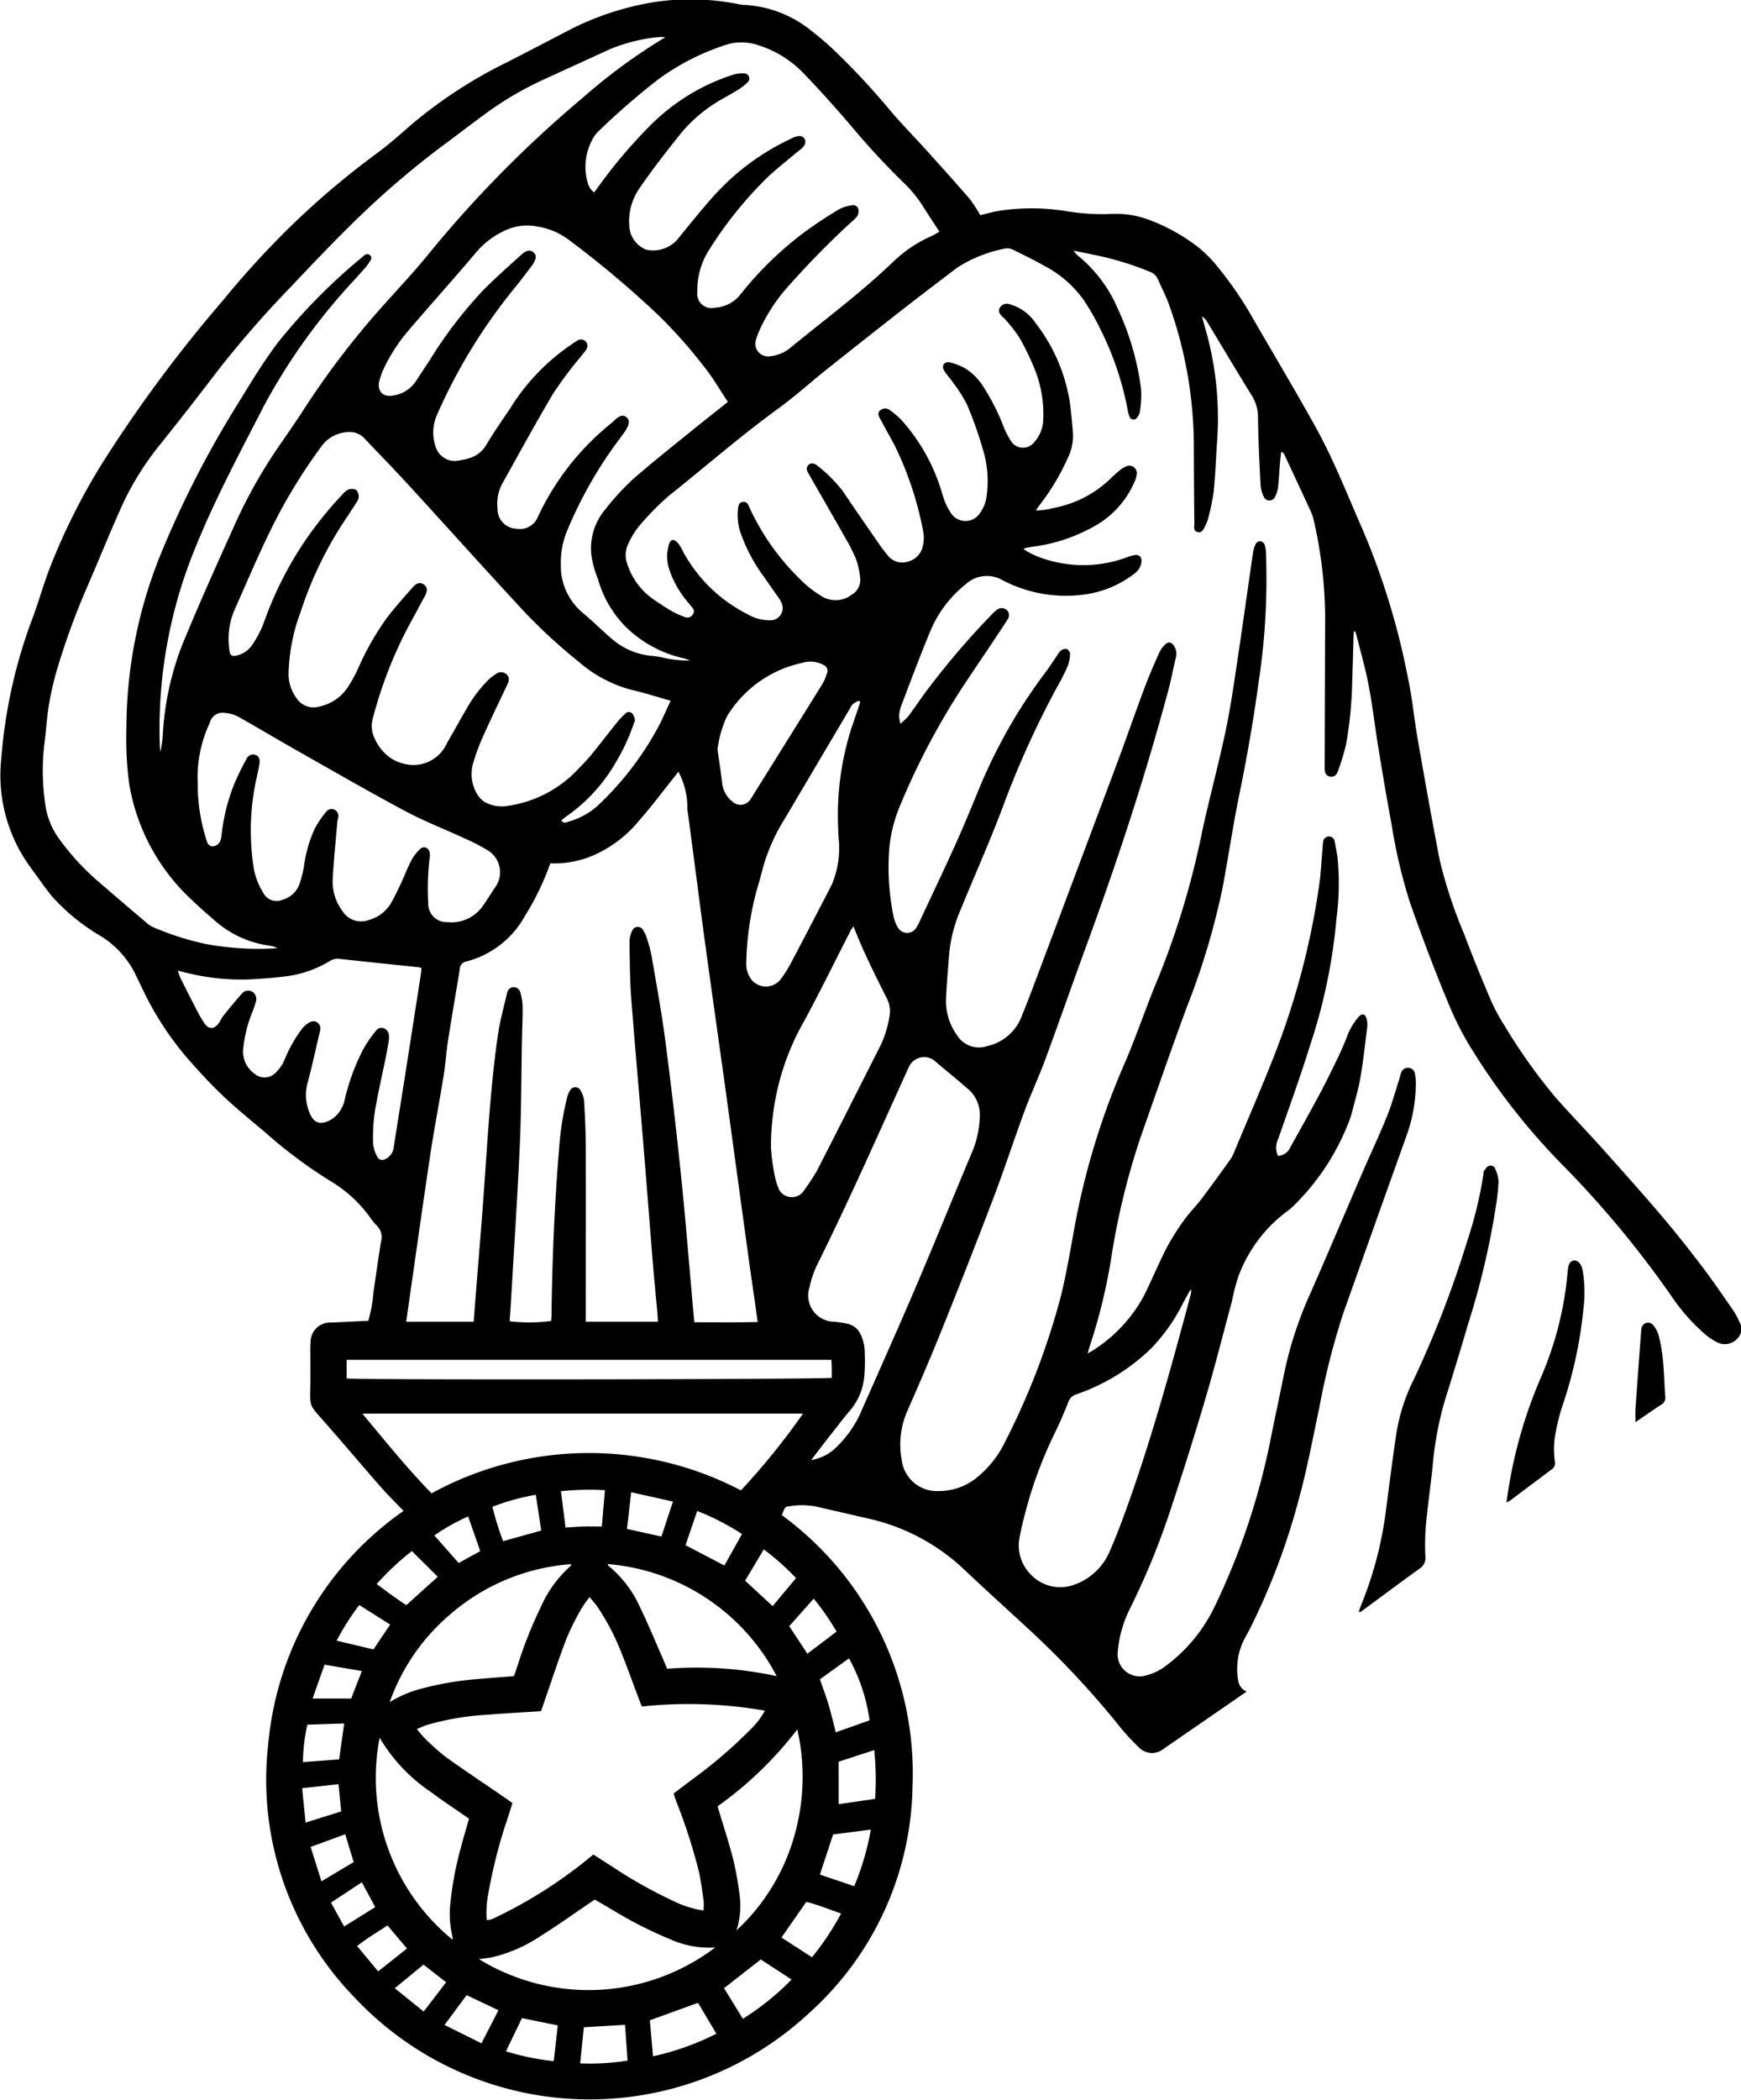 <svg xmlns="http://www.w3.org/2000/svg" width="68.481" height="82.564" viewBox="0 0 68.481 82.564">
  <g id="Group_272" data-name="Group 272" transform="translate(98.819 -15867.188)">
    <path id="Path_283" data-name="Path 283" d="M-45.573,15892.028c-.019.638-.032,1.275-.058,1.913a15.5,15.5,0,0,1-.243,2.518,9.059,9.059,0,0,1-.316,1.041c-.062.187-.185.252-.334.214-.132-.034-.191-.134-.19-.324q.009-3.019.02-6.04a17.649,17.649,0,0,0-.443-3.678,1.723,1.723,0,0,0-.117-.364c-.344-.749-.694-1.5-1.043-2.242a.249.249,0,0,0-.126-.12c-.018.155-.038.312-.051.468-.025.3-.037.608-.072.91a1.053,1.053,0,0,1-.118.39.24.24,0,0,1-.445,0,1.223,1.223,0,0,1-.128-.477c-.045-.873-.087-1.746-.1-2.619a1.6,1.6,0,0,0-.232-.859c-.6-.968-1.181-1.948-1.771-2.923a.555.555,0,0,0-.2-.205c.046.168.091.337.139.5a12.706,12.706,0,0,1,.458,4.372c-.047.665-.067,1.333-.135,2a8.971,8.971,0,0,1-.226,1.092,1.421,1.421,0,0,1-.111.272c-.059.124-.116.276-.289.241-.19-.039-.135-.216-.136-.344q-.015-1.487-.02-2.976a16.536,16.536,0,0,0-.988-5.658c-.121-.33-.29-.643-.427-.968a.538.538,0,0,0-.311-.288,11.885,11.885,0,0,0-2.252-.677c-.228-.052-.458-.095-.754-.154a1.4,1.4,0,0,0,.145.174,5.417,5.417,0,0,1,1.6,2.119,10.643,10.643,0,0,1,.912,3.155,4.176,4.176,0,0,1-.047.876.5.5,0,0,1-.108.236.166.166,0,0,1-.3-.036,1.426,1.426,0,0,1-.082-.312,12.03,12.03,0,0,0-1.044-3.085,9.927,9.927,0,0,0-.669-1.176,4.375,4.375,0,0,0-1.54-1.346c-.4-.228-.817-.43-1.231-.633a.49.49,0,0,0-.306-.06,5.372,5.372,0,0,0-1.9.751c-.663.506-1.33,1.008-1.988,1.521q-1.579,1.233-3.148,2.481c-.645.513-1.258,1.071-1.925,1.555-1.471,1.068-2.839,2.265-4.26,3.395a10.21,10.21,0,0,0-1.235,1.261,2.983,2.983,0,0,0-.4.68.976.976,0,0,0-.032.748,2.7,2.7,0,0,0,1.075,1.433c.229.151.456.308.694.443a3.491,3.491,0,0,0,.51.227.245.245,0,0,0,.306-.11c.075-.111.035-.2-.043-.291-.127-.148-.251-.3-.368-.459a3.833,3.833,0,0,1-.52-1.019,1.612,1.612,0,0,1-.023-.928c.024-.107.065-.234.189-.225.077.006.161.1.216.169a2.32,2.32,0,0,1,.188.333,5.91,5.91,0,0,0,2.507,2.414,1.726,1.726,0,0,0,.871.241.482.482,0,0,0,.453-.718,1.143,1.143,0,0,0-.105-.178c-.185-.266-.374-.528-.559-.8a6.487,6.487,0,0,1-.964-1.844,2.3,2.3,0,0,1-.066-.846c.01-.12.036-.245.183-.268s.211.085.257.2a9.41,9.41,0,0,0,1.969,2.807,4.225,4.225,0,0,0,.821.662,1.045,1.045,0,0,0,1.243-.021.674.674,0,0,0,.332-.648,3.183,3.183,0,0,0-.159-.741,6.846,6.846,0,0,0-.438-.865c-.469-.829-.945-1.654-1.418-2.48a.661.661,0,0,1-.078-.157.214.214,0,0,1,.282-.256.379.379,0,0,1,.126.073,5.565,5.565,0,0,1,1,1c.5.742,1.009,1.474,1.517,2.209.072.1.158.2.236.3a.725.725,0,0,0,.818.261.793.793,0,0,0,.584-.644,1.312,1.312,0,0,0,.011-.525,13.233,13.233,0,0,0-1.139-3.425q-.276-.5-.551-1.007c-.063-.115-.129-.238,0-.347a.3.3,0,0,1,.383,0,3.057,3.057,0,0,1,.463.4,7.4,7.4,0,0,1,1.559,2.777c.042.131.074.266.127.393a2.112,2.112,0,0,0,.213.417.681.681,0,0,0,1.2.015,1.376,1.376,0,0,0,.24-.656,4.229,4.229,0,0,0-.167-1.864,14.83,14.83,0,0,0-.6-1.687,5.448,5.448,0,0,0-.546-.868c-.115-.17-.26-.321-.37-.5a.263.263,0,0,1-.01-.239.257.257,0,0,1,.226-.074,2.542,2.542,0,0,1,.576.213,2.223,2.223,0,0,1,.767.76,8.447,8.447,0,0,1,.815,1.629,3.809,3.809,0,0,0,.261.491.558.558,0,0,0,.924.039,1.377,1.377,0,0,0,.348-.884,4.772,4.772,0,0,0-.373-2.069,10.738,10.738,0,0,0-.572-1.161,6.086,6.086,0,0,0-.56-.714c-.025-.03-.059-.054-.086-.081-.1-.1-.2-.2-.123-.361a.329.329,0,0,1,.411-.138,1.8,1.8,0,0,1,1,.731,6.786,6.786,0,0,1,1.363,3.219c.045.359.079.722.105,1.084a1.927,1.927,0,0,1-.185.974,9.067,9.067,0,0,1-1.023,1.75c-.078.1-.149.2-.25.343a2.743,2.743,0,0,0,.711-.1,4.36,4.36,0,0,0,2.241-1.163,4.285,4.285,0,0,1,.374-.333.8.8,0,0,1,.2-.124.3.3,0,0,1,.438.346,1.024,1.024,0,0,1-.081.251,3.652,3.652,0,0,1-1.546,1.726,6.679,6.679,0,0,1-2.47.825c-.1.013-.194.032-.29.053-.015,0-.027.021-.056.045a3.545,3.545,0,0,0,.993.433,4.923,4.923,0,0,0,3.1-.127,1.377,1.377,0,0,1,.282-.079c.179-.021.279.084.26.266a.655.655,0,0,1-.278.466,4.114,4.114,0,0,1-2.048.831,5.378,5.378,0,0,1-3.139-.574,1.221,1.221,0,0,0-1.444.157,4.635,4.635,0,0,0-1.414,1.89c-.4.961-.761,1.937-1.133,2.908a1.384,1.384,0,0,0-.076.373,1.544,1.544,0,0,0,.051.316,2.857,2.857,0,0,0,.313-.3c.207-.274.4-.558.6-.839a31.529,31.529,0,0,1,2.687-3.165,1.319,1.319,0,0,1,.173-.159.31.31,0,0,1,.405-.015.292.292,0,0,1,.023.4c-.194.307-.4.608-.6.911-.387.58-.78,1.155-1.164,1.737a28.451,28.451,0,0,0-2.43,4.6,5.822,5.822,0,0,0-.431,1.58,9.487,9.487,0,0,0,.152,2.81,1.324,1.324,0,0,0,.152.412.422.422,0,0,0,.76.022,2.691,2.691,0,0,0,.172-.343c.441-.941.89-1.881,1.318-2.829.312-.687.6-1.386.89-2.085a20.745,20.745,0,0,1,2.649-4.71c.173-.226.326-.467.488-.7a.764.764,0,0,1,.139-.189.328.328,0,0,1,.227-.084.249.249,0,0,1,.151.187,1.528,1.528,0,0,1-.1.508,8.61,8.61,0,0,1-.4.787,36.643,36.643,0,0,0-2.171,4.8c-.51,1.349-1.1,2.665-1.646,4a5.723,5.723,0,0,0-.438,1.7c-.046.6-.1,1.193-.125,1.792a2.275,2.275,0,0,0,.43,1.412,1.015,1.015,0,0,0,1.183.435,1.889,1.889,0,0,0,1.387-1.238c.188-.454.361-.913.534-1.373q1.59-4.23,3.176-8.464c.375-1,.722-2.014,1.1-3.016.175-.469.377-.928.58-1.385a1.04,1.04,0,0,1,.242-.326c.116-.108.231-.082.324.049a.575.575,0,0,1,.083.479c-.1.421-.178.846-.29,1.263-.909,3.4-2.009,6.732-3.218,10.034-.551,1.5-1.077,3.013-1.631,4.514-.252.681-.562,1.34-.814,2.021-.419,1.133-.791,2.282-1.22,3.409q-1.007,2.641-2.065,5.264c-.428,1.064-.886,2.118-1.348,3.17a3.3,3.3,0,0,0-.194,1.878,1.389,1.389,0,0,0,1.437,1.212,2.367,2.367,0,0,0,1.613-.612,4.1,4.1,0,0,0,1.029-1.352,28.494,28.494,0,0,0,2.183-5.71c.22-.9.371-1.808.537-2.715a29.15,29.15,0,0,1,1.947-6.378c.495-1.143.887-2.331,1.373-3.478a32.619,32.619,0,0,0,1.716-5.777c.281-1.274.622-2.536.894-3.812.191-.9.323-1.816.46-2.729.217-1.437.415-2.876.625-4.312a1.185,1.185,0,0,1,.11-.364.233.233,0,0,1,.186-.107.247.247,0,0,1,.164.141,1.214,1.214,0,0,1,.053.347,27.016,27.016,0,0,1-.289,5.051c-.2,1.471-.453,2.929-.752,4.382-.251,1.221-.432,2.454-.661,3.681a28.753,28.753,0,0,1-1.407,4.705c-.625,1.684-1.207,3.383-1.806,5.076a28.7,28.7,0,0,0-1.177,4.829,22.064,22.064,0,0,1-.846,3.456c-.025.071-.042.146-.076.269.107-.063.173-.095.233-.137a5.829,5.829,0,0,0,1.955-2.085c.324-.639.594-1.3.922-1.94a9.421,9.421,0,0,1,.708-1.115c.192-.271.436-.506.637-.771.4-.525.782-1.058,1.166-1.592a1.74,1.74,0,0,0,.168-.343c.533-1.276,1.089-2.545,1.59-3.835a30.027,30.027,0,0,0,1.723-6.564c.072-.5.094-1,.139-1.5a2.267,2.267,0,0,1,.021-.234.228.228,0,0,1,.216-.208.219.219,0,0,1,.234.185c.043.2.077.4.112.606a10.39,10.39,0,0,1-.036,2.41,21.849,21.849,0,0,1-1.048,5.034c-.38,1.227-.823,2.435-1.243,3.649a.765.765,0,0,0-.011.671.547.547,0,0,0,.475-.32c.391-.7.786-1.405,1.166-2.114.241-.45.464-.91.686-1.369.133-.272.258-.551.368-.834a2.515,2.515,0,0,1,.484-.834c.127-.136.245-.118.3.063a.843.843,0,0,1,.03.347c-.081.662-.154,1.326-.267,1.982-.078.454-.212.9-.327,1.344a3.274,3.274,0,0,1-.159.475,9.309,9.309,0,0,1-2.176,3.257,1.54,1.54,0,0,1-.179.152,5.59,5.59,0,0,0-1.949,2.566,7.562,7.562,0,0,0-.262.993c-.345,1.279-.668,2.564-1.044,3.835q-.672,2.272-1.424,4.521a28.979,28.979,0,0,1-1.566,3.778,4.663,4.663,0,0,0-.46,1.664.866.866,0,0,0,1.051.937,2.193,2.193,0,0,0,.893-.431,6.273,6.273,0,0,0,1.865-2.286,27.43,27.43,0,0,0,2.184-6.485c.188-.933.386-1.863.577-2.8a14.985,14.985,0,0,1,1.009-3.039c.7-1.59,1.375-3.19,2.064-4.786.316-.729.656-1.448.954-2.186.187-.462.317-.947.471-1.423.03-.093.046-.191.083-.281a.274.274,0,0,1,.3-.186.266.266,0,0,1,.239.228,1.859,1.859,0,0,1,.034.38,6.058,6.058,0,0,1-.35,2.021q-1.261,3.52-2.511,7.045a29.014,29.014,0,0,0-.933,3.679c-.263,1.238-.494,2.486-.832,3.7a26.4,26.4,0,0,1-1.874,4.95c-.076.147-.155.295-.235.441a2.555,2.555,0,0,0-.252,1.629.551.551,0,0,0,.332.449l-.468.324-2.79,1.922a.722.722,0,0,1-1-.073,8.75,8.75,0,0,1-.7-.756,35.351,35.351,0,0,0-3.421-3.692c-.891-.83-1.8-1.644-2.684-2.479a8.007,8.007,0,0,0-3.762-2.036q-1.076-.248-2.151-.494a3.092,3.092,0,0,0-1.026,0c-.154.018-.153.029-.281.345a12.584,12.584,0,0,1,5.143,10.653,12.227,12.227,0,0,1-4.087,8.942,12.671,12.671,0,0,1-17.853-.623,12.274,12.274,0,0,1-3.4-10,12.545,12.545,0,0,1,5.319-9.136c-.315-.33-.632-.639-.923-.971-.738-.843-1.459-1.7-2.2-2.541-.6-.683-.558-.563-.544-1.468.007-.441,0-.884,0-1.325,0-.118,0-.236.012-.354a.761.761,0,0,1,.79-.746c.488-.021.976-.046,1.477-.069a5.032,5.032,0,0,0,.2-1.09c.1-.669.19-1.341.3-2.009a.638.638,0,0,0-.183-.662,2.092,2.092,0,0,1-.257-.321,5.177,5.177,0,0,0-1.509-1.388,18.446,18.446,0,0,1-2.6-1.935c-.571-.48-1.153-.95-1.692-1.465-.518-.494-1-1.024-1.471-1.567a12.2,12.2,0,0,1-1.676-2.626q-.129-.264-.256-.53a3.624,3.624,0,0,0-1.432-1.563,8.012,8.012,0,0,1-1.821-1.483,8.127,8.127,0,0,1-.5-.654c-.117-.157-.229-.317-.346-.476a6.128,6.128,0,0,1-1.192-4.33,20,20,0,0,1,1.189-5.417c.246-.641.43-1.3.669-1.948a24.935,24.935,0,0,1,2.122-4.265,54.181,54.181,0,0,1,4.717-6.36,35.909,35.909,0,0,1,2.7-2.955,32.645,32.645,0,0,1,3.348-2.835c.475-.347.918-.738,1.361-1.128a18.312,18.312,0,0,1,3.815-2.486c.865-.442,1.726-.893,2.589-1.341a11.348,11.348,0,0,1,3.187-1.013,9.592,9.592,0,0,1,3.281.08,1.469,1.469,0,0,0,.2.03,4.566,4.566,0,0,1,2.682,1.016,12.1,12.1,0,0,1,1.148,1.012,28.163,28.163,0,0,1,1.935,2.1c.456.54.954,1.044,1.428,1.568.579.642,1.158,1.283,1.723,1.937a5.464,5.464,0,0,1,.413.636c.251-.057.523-.139.8-.179a8.478,8.478,0,0,1,2.582.021,8.729,8.729,0,0,0,1.727.113,3.716,3.716,0,0,1,1.558.239,7.41,7.41,0,0,1,1.872,1.038,5,5,0,0,1,.657.628,14.492,14.492,0,0,1,1.559,2.249c.8,1.383,1.622,2.759,2.4,4.155.749,1.339,1.3,2.773,1.919,4.172a28.965,28.965,0,0,1,1.746,5.736c.177.824.25,1.669.4,2.5.272,1.558.549,3.113.849,4.664a18.281,18.281,0,0,0,.957,2.906c.328.873.681,1.737,1.046,2.595a7.031,7.031,0,0,0,.541,1.01,22.039,22.039,0,0,0,2.029,2.855c.6.675,1.23,1.324,1.834,2,.78.87,1.559,1.742,2.316,2.631.548.644,1.072,1.306,1.583,1.978.428.562.826,1.146,1.229,1.727a2.776,2.776,0,0,1,.265.49.525.525,0,0,1-.079.63.666.666,0,0,1-.756.178,2.226,2.226,0,0,1-.516-.333,7.716,7.716,0,0,1-1.358-1.545,39.623,39.623,0,0,0-4.315-5.177,25.857,25.857,0,0,1-3.467-4.419,11.672,11.672,0,0,1-.829-1.558c-.6-1.407-1.141-2.841-1.648-4.286a20.67,20.67,0,0,1-.72-3.065c-.187-.993-.354-1.991-.517-2.989-.135-.822-.229-1.653-.385-2.473-.128-.674-.321-1.335-.486-2a1.09,1.09,0,0,0-.054-.133Zm-31.6,9.1a10.376,10.376,0,0,1-.995,2.065,3.681,3.681,0,0,1-2.306,1.795.308.308,0,0,0-.26.3c-.15.931-.314,1.858-.459,2.789-.071.455-.1.917-.171,1.372-.17,1.056-.376,2.105-.534,3.163-.325,2.173-.629,4.349-.944,6.539h2.656c.027-.355.052-.7.079-1.037.108-1.361.224-2.722.321-4.082.147-2.047.257-4.1.548-6.13.079-.553.23-1.094.355-1.639.031-.139.1-.262.274-.262s.244.13.276.264a2.524,2.524,0,0,1,.072.553c0,.422-.02.844-.028,1.266-.026,1.355-.022,2.711-.081,4.065-.087,1.971-.219,3.94-.333,5.91-.02.359-.046.719-.069,1.073a6.413,6.413,0,0,0,1.635-.012c0-.073.01-.151.011-.229.028-2.19.118-4.378.3-6.561a11.7,11.7,0,0,1,.315-2,.845.845,0,0,1,.115-.268.228.228,0,0,1,.41-.006.947.947,0,0,1,.143.438c.035.588.062,1.177.065,1.765.007,2.161,0,4.322,0,6.482v.411h2.84c-.012-.169-.02-.315-.033-.46-.049-.528-.1-1.056-.148-1.584-.126-1.547-.243-3.094-.37-4.64-.164-2.006-.344-4.011-.5-6.018-.056-.733-.057-1.472-.069-2.207a1.092,1.092,0,0,1,.1-.453.239.239,0,0,1,.443-.022,1.134,1.134,0,0,1,.135.293,5.881,5.881,0,0,1,.191.711c.19,1.121.4,2.241.545,3.37q.35,2.687.624,5.383c.167,1.6.293,3.207.436,4.811l.074.836c.842,0,1.67.011,2.494-.01-.1-.726-.2-1.414-.3-2.1q-.473-3.442-.944-6.885c-.271-1.964-.554-3.926-.822-5.891-.24-1.76-.46-3.524-.7-5.284a3,3,0,0,0-.353-1.475c-.061.078-.117.155-.177.229-.46.574-.9,1.164-1.388,1.717a4.792,4.792,0,0,1-1.663,1.29A3.865,3.865,0,0,1-77.176,15901.13Zm4.526-32.478a1.98,1.98,0,0,0-.314,0,6.832,6.832,0,0,0-1.85.464c-.866.4-1.733.79-2.6,1.191a12.978,12.978,0,0,0-2.119,1.214c-.613.441-1.211.905-1.819,1.354a34.632,34.632,0,0,0-3.786,3.274c-.761.753-1.5,1.531-2.234,2.308a40.967,40.967,0,0,0-2.958,3.4q-1.062,1.395-2.157,2.763a11.4,11.4,0,0,0-1.531,2.438c-.473,1.047-.9,2.114-1.357,3.166a28.574,28.574,0,0,0-1.187,3.232,11.777,11.777,0,0,0-.328,1.4c-.084.493-.113.994-.175,1.489a8.844,8.844,0,0,0,.009,2.35,3.026,3.026,0,0,0,.49,1.375,9.818,9.818,0,0,0,1.508,1.688q1.026.886,2.06,1.762a1.009,1.009,0,0,0,.254.144,11.038,11.038,0,0,0,2.046.645,11.532,11.532,0,0,0,2.553.172c.079,0,.157-.011.236-.017a1.122,1.122,0,0,0-.343-.1,4.063,4.063,0,0,1-2.089-.953c-.312-.269-.624-.54-.921-.826a8.008,8.008,0,0,1-2.469-4.521,12.888,12.888,0,0,1-.119-2.2,18.246,18.246,0,0,1,1.33-6.838,39.425,39.425,0,0,1,3.026-5.919c.516-.836,1.019-1.679,1.614-2.463a23.005,23.005,0,0,1,3.353-3.385c.081-.07.165-.119.259-.033s.042.164-.006.24a1.855,1.855,0,0,1-.153.217c-.148.171-.3.338-.451.506a23.743,23.743,0,0,0-3.551,4.936c-.959,1.869-1.954,3.717-2.739,5.672a18.66,18.66,0,0,0-1.369,7.654c0,.1.015.2.022.3a4.135,4.135,0,0,0,.1-.732,11.362,11.362,0,0,1,.926-3.875c.591-1.424,1.225-2.828,1.858-4.233a19.912,19.912,0,0,1,1.7-3.063c.361-.526.73-1.048,1.074-1.585a32.872,32.872,0,0,1,3.232-4.2c.557-.622,1.129-1.231,1.654-1.879a45.977,45.977,0,0,1,6.1-6.175A22.37,22.37,0,0,1-72.65,15868.652Zm.209,26.088c-.555-.156-1.059-.32-1.573-.437a5.156,5.156,0,0,1-2.032-1.085,21.47,21.47,0,0,1-2.467-2.317c-1.44-1.558-2.857-3.137-4.291-4.7-.544-.593-1.108-1.168-1.663-1.753a.768.768,0,0,0-.6-.272,1.359,1.359,0,0,0-1.08.519,21.956,21.956,0,0,0-1.6,2.5c-.706,1.306-1.27,2.677-1.875,4.029a2.941,2.941,0,0,0-.18,1.506c.023.239.107.287.336.222a1.026,1.026,0,0,0,.581-.431,4.2,4.2,0,0,0,.433-.83,14.1,14.1,0,0,1,1.555-3.129,14.634,14.634,0,0,1,1.563-1.953.6.6,0,0,1,.23-.177.375.375,0,0,1,.3.024.408.408,0,0,1,.092.283.438.438,0,0,1-.093.211c-.108.175-.222.347-.335.52a14.734,14.734,0,0,0-1.862,3.793,7.325,7.325,0,0,0-.47,2.476,1.622,1.622,0,0,0,.314.9.8.8,0,0,0,.879.334,1.786,1.786,0,0,0,1.126-.748,5.321,5.321,0,0,0,.424-.771,10.882,10.882,0,0,1,1.137-1.99c.317-.412.666-.8,1.009-1.19.153-.177.3-.2.437-.1s.143.226.051.423c-.017.036-.037.07-.056.1-.177.329-.351.659-.532.984a16.736,16.736,0,0,0-1.479,3.773,1.058,1.058,0,0,0,.068.746,1.824,1.824,0,0,0,.592.757,1.493,1.493,0,0,0,.582.262,1.44,1.44,0,0,0,1.67-.794c.041-.078.086-.153.13-.229.209-.368.413-.737.627-1.1a5.209,5.209,0,0,1,.879-1.176,1.628,1.628,0,0,1,.3-.232.326.326,0,0,1,.432.026c.1.108.1.221.008.407-.307.646-.62,1.292-.913,1.946a8.193,8.193,0,0,0-.416,1.1,1.528,1.528,0,0,0,.138,1.226.911.911,0,0,0,.343.347,1.389,1.389,0,0,0,.888.13,4.7,4.7,0,0,0,2.555-1.243c.235-.237.472-.473.686-.729.352-.424.682-.862,1.027-1.29a3.32,3.32,0,0,1,.342-.364.185.185,0,0,1,.268-.007.525.525,0,0,1,.106.253c.01.05-.03.11-.049.167a7.9,7.9,0,0,1-.693,1.492,6.617,6.617,0,0,1-2,2.171,1.784,1.784,0,0,0-.147.127c.084.13.182.077.272.048a2.89,2.89,0,0,0,1.131-.608,12.113,12.113,0,0,0,2.5-3.294C-72.7,15895.314-72.576,15895.027-72.441,15894.74Zm2.251-11.75c-.336-.5-.614-.992-.967-1.421a19,19,0,0,0-1.782-2,39,39,0,0,0-3.541-2.973,2.743,2.743,0,0,0-1.21-.5,2.015,2.015,0,0,0-1.157.108,3.277,3.277,0,0,0-1.209.863c-.878,1.044-1.795,2.056-2.679,3.095a6.644,6.644,0,0,0-.994,1.525,2.821,2.821,0,0,0-.17.471c-.1.392.127.656.525.585a1.3,1.3,0,0,0,.9-.55c.184-.279.366-.56.55-.837a17.26,17.26,0,0,1,2.109-2.758c.484-.485,1-.944,1.508-1.4.2-.184.349-.191.473-.084s.117.257-.052.5c-.022.031-.046.063-.07.094-.192.249-.376.5-.576.746a21.629,21.629,0,0,0-3.105,5.053,1.716,1.716,0,0,0,0,1.371.8.8,0,0,0,.711.437,2.959,2.959,0,0,0,.547-.107,1.146,1.146,0,0,0,.681-.522c.291-.488.617-.957.936-1.429a8.3,8.3,0,0,1,2.283-2.431c.116-.075.224-.161.342-.231a.265.265,0,0,1,.352.018.256.256,0,0,1,0,.35c-.06.089-.132.171-.2.257a15.91,15.91,0,0,0-1.075,1.437c-.7,1.179-1.358,2.389-2.028,3.588a1.674,1.674,0,0,0-.164.944.767.767,0,0,0,.728.786.764.764,0,0,0,.859-.466,10.338,10.338,0,0,1,2.86-3.659c.085-.065.158-.146.243-.213.151-.119.266-.132.375-.05s.132.216.044.4a1.224,1.224,0,0,1-.106.177c-.067.1-.138.191-.207.287a16.6,16.6,0,0,0-2.066,3.623,3.222,3.222,0,0,0-.239,1.321,2.385,2.385,0,0,0,.841,1.871c.385.32.742.673,1.118,1a2.777,2.777,0,0,0,1.674.714,3.793,3.793,0,0,1,.377.063,4.6,4.6,0,0,0,1.066.117,1.077,1.077,0,0,0-.273-.095,4.741,4.741,0,0,1-2.225-1.205,4.328,4.328,0,0,1-1.12-1.909,4.246,4.246,0,0,1-.245-.845,2.371,2.371,0,0,1,.523-1.876,10.138,10.138,0,0,1,1.07-1.173c.743-.655,1.524-1.269,2.293-1.894C-71.175,15883.769-70.689,15883.388-70.19,15882.99Zm8.319-6.692c-.23-.353-.435-.663-.635-.977a4.813,4.813,0,0,0-.738-.914,29.85,29.85,0,0,1-2.064-2.223c-.605-.71-1.226-1.405-1.873-2.077a4.214,4.214,0,0,0-1.773-1.126,2.048,2.048,0,0,0-1.218-.058,9.291,9.291,0,0,0-2.774,1.4,28.485,28.485,0,0,0-2.355,2.048,1.058,1.058,0,0,0-.164.207,2.259,2.259,0,0,0-.251,1.758.726.726,0,0,0,.261.421c.05-.066.092-.12.132-.176a19.843,19.843,0,0,1,2.049-2.429,8.091,8.091,0,0,1,3.277-2.021,1.159,1.159,0,0,1,.433-.055.2.2,0,0,1,.141.355,1.75,1.75,0,0,1-.345.272c-.181.118-.371.221-.558.329a5.865,5.865,0,0,0-1.685,1.365c-.576.721-1.146,1.447-1.667,2.209a2.275,2.275,0,0,0-.392,1.455,1.06,1.06,0,0,0,.671.947,1.285,1.285,0,0,0,1.2-.376c.458-.563.913-1.131,1.395-1.674a9.457,9.457,0,0,1,3.066-2.3c.036-.018.07-.036.106-.052.227-.1.373-.09.452.037s.029.273-.154.424c-.053.044-.11.082-.163.127-.368.309-.747.607-1.1.933a15.468,15.468,0,0,0-2.359,2.93,2.905,2.905,0,0,0-.436,1.6.559.559,0,0,0,.683.629,1.367,1.367,0,0,0,1.015-.524,13.651,13.651,0,0,1,2.483-2.421,16.568,16.568,0,0,1,1.4-.926,1.555,1.555,0,0,1,.5-.156.213.213,0,0,1,.253.157.4.4,0,0,1-.044.272,1.514,1.514,0,0,1-.25.247,34.251,34.251,0,0,0-2.474,2.522,6.725,6.725,0,0,0-1.085,1.639,3.447,3.447,0,0,0-.181.467.5.5,0,0,0,.552.634,1.488,1.488,0,0,0,.829-.35c.116-.1.244-.2.366-.3,1.24-1,2.507-1.961,3.656-3.065a5.165,5.165,0,0,1,1.482-1C-62.107,15876.44-62.01,15876.375-61.871,15876.3Zm-6.865,58.146a17.416,17.416,0,0,0-4.84-.163c-.045-.116-.088-.225-.129-.332-.218-.578-.425-1.161-.656-1.733a9.131,9.131,0,0,0-.96-1.852c-.087-.125-.192-.239-.31-.384a4.231,4.231,0,0,0-.311.436,10.563,10.563,0,0,0-.593,1.182c-.318.833-.595,1.683-.888,2.524-.041.118-.081.236-.118.343-.735.047-1.44.085-2.145.141a10.672,10.672,0,0,0-2.344.4c-.125.039-.243.1-.394.159a4.545,4.545,0,0,0,.31.366,8.858,8.858,0,0,0,.836.742c.79.564,1.6,1.1,2.4,1.651.071.048.139.1.212.153-.051.167-.1.315-.144.465a19.945,19.945,0,0,0-.83,3.246,3.652,3.652,0,0,0-.036.891,1.188,1.188,0,0,0,.191-.032,18.047,18.047,0,0,0,4-2.548l.7.447a18.466,18.466,0,0,0,2.46,1.386,3.913,3.913,0,0,0,1.175.368,2.28,2.28,0,0,0,.007-.356c-.052-.379-.1-.761-.179-1.132a21.627,21.627,0,0,0-.9-2.8c-.037-.1-.068-.2-.105-.31l.742-.562a18.391,18.391,0,0,0,2.3-1.974A2.931,2.931,0,0,0-68.736,15934.444Zm-22.309-36.534c0,.088,0,.177,0,.265a7.235,7.235,0,0,0,.348,2.053c.036.122.084.223.226.235a.338.338,0,0,0,.317-.222.987.987,0,0,0,.048-.229,7.644,7.644,0,0,1,.484-1.967,10.237,10.237,0,0,1,.486-1,.287.287,0,0,1,.363-.175c.138.05.187.156.154.368-.025.165-.066.326-.1.49a9.539,9.539,0,0,0-.152,3.394,2.783,2.783,0,0,0,.412,1.184.587.587,0,0,0,.769.249.972.972,0,0,0,.654-.628,4.878,4.878,0,0,0,.172-.683,5.1,5.1,0,0,1,.43-1.493,4.141,4.141,0,0,1,.446-.652.263.263,0,0,1,.349-.062.278.278,0,0,1,.116.311c-.006.038-.022.076-.026.114-.066.782-.151,1.563-.189,2.346a1.919,1.919,0,0,0,.379,1.188.865.865,0,0,0,1.057.359,1.448,1.448,0,0,0,.85-.643c.15-.264.282-.539.411-.813s.24-.58.386-.857a1.707,1.707,0,0,1,.35-.466c.17-.156.373-.05.391.182a.609.609,0,0,1-.006.147,10.11,10.11,0,0,0-.057,1.791.72.72,0,0,0,.745.748,1.507,1.507,0,0,0,1.385-.614c.194-.271.365-.559.554-.833a1.01,1.01,0,0,0-.334-1.37,7.626,7.626,0,0,0-.912-.472c-.783-.363-1.592-.676-2.352-1.081-1.436-.768-2.847-1.582-4.265-2.385-.768-.435-1.525-.89-2.294-1.321a1.316,1.316,0,0,0-.5-.146.515.515,0,0,0-.618.38A5.053,5.053,0,0,0-91.045,15897.91Zm24.132,26.68a1.809,1.809,0,0,0,.884-.407,4.383,4.383,0,0,0,1.017-1.357c.731-1.66,1.476-3.316,2.189-4.984.77-1.8,1.505-3.623,2.268-5.431a3.892,3.892,0,0,0,.273-1.4,1.31,1.31,0,0,0-.512-1.046c-.394-.353-.812-.68-1.213-1.025a.661.661,0,0,0-1.073.215c-.03.062-.058.125-.086.187-1.152,2.537-2.277,5.085-3.518,7.581a4.058,4.058,0,0,0-.3.888,1.031,1.031,0,0,0,.97,1.342,4.26,4.26,0,0,1,.522.08.724.724,0,0,1,.527.432,1.611,1.611,0,0,1,.145.5,7.453,7.453,0,0,1,0,1.057,2.389,2.389,0,0,1-.549,1.4c-.2.231-.385.471-.572.712C-66.259,15923.734-66.567,15924.139-66.913,15924.59Zm-.321-1.825H-84.567c.911,1.093,1.769,2.158,2.724,3.135a12.892,12.892,0,0,1,12.168-.116A27.968,27.968,0,0,0-67.234,15922.765Zm-24.6-17.419c.05.131.071.207.1.276.206.411.413.822.625,1.23a6.09,6.09,0,0,0,.305.538c.185.285.4.285.6.007.062-.088.1-.191.17-.275.234-.289.467-.58.716-.856a.324.324,0,0,1,.426-.084.348.348,0,0,1,.126.419c-.03.114-.073.225-.113.335a5.258,5.258,0,0,0-.379,1.509,1.059,1.059,0,0,0,.433.946.607.607,0,0,0,.875-.06,1.461,1.461,0,0,0,.311-.455,5.479,5.479,0,0,1,.671-1.206,1,1,0,0,1,.351-.3.273.273,0,0,1,.393.279.639.639,0,0,1-.027.144c-.158.668-.3,1.34-.481,2a1.771,1.771,0,0,0,.078,1.124c.162.429.431.526.837.3a1.04,1.04,0,0,0,.27-.222,1.3,1.3,0,0,0,.285-.573,8.334,8.334,0,0,1,.744-2.011,5.046,5.046,0,0,1,.488-.7.261.261,0,0,1,.317-.091.32.32,0,0,1,.189.279.743.743,0,0,1-.007.205c-.035.213-.071.426-.113.638-.147.721-.316,1.438-.436,2.164a7.228,7.228,0,0,0-.067,1.231,1.289,1.289,0,0,0,.149.5c.079.173.225.2.389.092a.592.592,0,0,0,.274-.432c.138-.9.286-1.8.427-2.7q.322-2.052.639-4.1c.013-.084.017-.169.024-.252a.832.832,0,0,0-.106-.028c-1.045-.109-2.089-.216-3.133-.331a.557.557,0,0,0-.362.086,4.4,4.4,0,0,1-1.624.587c-.407.059-.819.092-1.229.119a8.849,8.849,0,0,1-2.605-.2C-91.46,15905.444-91.619,15905.4-91.838,15905.346Zm39.874,12.567-.04-.015c-.1.179-.2.354-.293.535a7.13,7.13,0,0,1-1.273,1.793,7.928,7.928,0,0,1-2.919,1.782.477.477,0,0,0-.316.306c-.148.374-.306.744-.479,1.107a17.027,17.027,0,0,0-1.067,2.707c-.135.481-.269.965-.361,1.456a1.618,1.618,0,0,0,.4,1.475,1.6,1.6,0,0,0,1.716.442,2.37,2.37,0,0,0,1.41-1.3c.237-.539.448-1.09.648-1.644,1.007-2.78,1.786-5.631,2.551-8.484A1.047,1.047,0,0,0-51.964,15917.913Zm-13.289-14.317c-.052.086-.1.148-.131.215-.595,1.161-1.17,2.333-1.788,3.482a9.835,9.835,0,0,0-1.268,3.888,9.318,9.318,0,0,0-.061,1.143,8.573,8.573,0,0,0,.164,1.165,2.648,2.648,0,0,0,.17.5.577.577,0,0,0,.9.091,9.056,9.056,0,0,0,.556-.828c.831-1.614,1.644-3.236,2.467-4.854a4.071,4.071,0,0,0,.4-1.226,1.131,1.131,0,0,0-.089-.715c-.305-.593-.6-1.194-.879-1.8C-64.965,15904.318-65.1,15903.969-65.253,15903.6Zm.264-8.8-.052-.06a1.284,1.284,0,0,0-.231.128.584.584,0,0,0-.115.17q-1.29,2.178-2.578,4.357a7.331,7.331,0,0,0-.84,1.873c-.078.3-.16.607-.252.907a11.965,11.965,0,0,0-.415,2.847,1.037,1.037,0,0,0,.206.691.738.738,0,0,0,1.126.008,4.8,4.8,0,0,0,.413-.642c.537-1.016,1.064-2.035,1.593-3.055a1.407,1.407,0,0,0,.1-.244,3.666,3.666,0,0,0,.2-1.592,3.754,3.754,0,0,1-.022-.412,11.278,11.278,0,0,1,.5-3.892Zm-5.693,48.957a3.749,3.749,0,0,1-1.781-.32c-.479-.2-.951-.42-1.409-.663-.527-.28-1.035-.6-1.563-.9-.075.053-.153.109-.234.164-.642.433-1.274.883-1.93,1.295a5.87,5.87,0,0,1-1.825.8c-.176.039-.358.053-.562.083A8.243,8.243,0,0,0-70.682,15943.748Zm-5.664-15.07a8.157,8.157,0,0,0-4.735,1.944,8.039,8.039,0,0,0-2.416,3.481,4.577,4.577,0,0,1,1.3-.543,12.35,12.35,0,0,1,2.2-.367c.458-.04.917-.074,1.387-.112.046-.131.089-.25.128-.369a17.093,17.093,0,0,1,.929-2.351,4.67,4.67,0,0,1,1.168-1.607C-76.367,15928.738-76.361,15928.707-76.346,15928.678Zm-8.845-7.3c.465.064,18.868.039,19.082-.026,0-.112,0-.229,0-.347s-.008-.226-.014-.359c-6.376,0-12.715,0-19.068,0Zm1.3,14.12a8.211,8.211,0,0,0,2.867,7.946.738.738,0,0,0-.01-.149,3.749,3.749,0,0,1-.07-1.344,12.9,12.9,0,0,1,.4-2.106c.1-.386.217-.77.327-1.16l-.229-.157c-.419-.291-.847-.57-1.253-.878A6.629,6.629,0,0,1-83.889,15935.5Zm14.043,7.572a8.047,8.047,0,0,0,2.323-3.916,8.429,8.429,0,0,0,.061-3.979,14.6,14.6,0,0,1-3.137,3.025c.217.728.446,1.417.624,2.119a12.826,12.826,0,0,1,.255,1.476A3.14,3.14,0,0,1-69.846,15943.068Zm1.574-9.984a8.251,8.251,0,0,0-6.655-4.411c.016.027.023.059.043.074a4.481,4.481,0,0,1,1.237,1.628c.339.7.631,1.414.943,2.123.042.1.08.194.121.291A14.961,14.961,0,0,1-68.272,15933.084Zm-2.326-36.416c.063.456.134.882.179,1.311a1.068,1.068,0,0,0,.411.723.461.461,0,0,0,.677-.058,1.47,1.47,0,0,0,.113-.172q1.374-2.2,2.745-4.4a2.1,2.1,0,0,0,.182-.433.242.242,0,0,0-.14-.313,1.069,1.069,0,0,0-.829-.084,4.578,4.578,0,0,0-2.967,2.1A4.406,4.406,0,0,0-70.6,15896.668Zm4.025,36.536c.119.347.243.677.344,1.013s.183.694.281,1.07l1.328-.47a7.068,7.068,0,0,0-.809-2.437Zm-6.69,13.406.126,1.415a10.436,10.436,0,0,0,2.49-.887l-.72-1.215Zm3.66-.06a10.284,10.284,0,0,0,1.915-1.543l-1.211-.788-1.446,1.128Zm4.379-5.213a10.257,10.257,0,0,0,.653-2.224l-1.483.192-.52,1.577Zm-1.662,2.794a10.7,10.7,0,0,0,1.147-1.72c-.483-.16-.921-.352-1.37-.455l-.977,1.4Zm-3.445-15.4.693-1.238a9.765,9.765,0,0,0-1.762-.906l-.46,1.344Zm-13.674.731c.4.289.776.582,1.164.825l1.236-1.114-1.017-1.009A10.112,10.112,0,0,0-84,15929.462Zm18.171,8.651,1.431-.208a11.154,11.154,0,0,0-.034-1.918l-1.4.458Zm-10.025,8.771-.145,1.42a9.378,9.378,0,0,0,1.865-.109l-.1-1.407Zm-1.025-.073-1.409-.287-.63,1.306a10.031,10.031,0,0,0,1.88.387Zm-.865-20.862a9.043,9.043,0,0,0-1.706.473,11.636,11.636,0,0,0,.42,1.352l1.5-.417Zm9.316,4.377.92-1.1a9.765,9.765,0,0,0-1.268-1.129l-.734,1.23Zm-8.325-4.512.179,1.424c.261-.016.494-.034.727-.041s.46,0,.7,0l.123-1.428A11.108,11.108,0,0,0-76.758,15925.814Zm2.761.036-.164,1.442,1.354.3.453-1.377Zm-5.888,21.665.666-1.3-1.25-.594-.869,1.172Zm-5.6-11.162.2-1.413-1.452.047a7.687,7.687,0,0,0-.173,1.472Zm17.706-5.238.712,1.085,1.149-.873a10.216,10.216,0,0,0-.9-1.294Zm-16.913-.83a9.846,9.846,0,0,0-.891,1.4l1.45.344.654-.977Zm2.534,15.98.882-1.151-.89-.692-1.13.928Zm-4.022-5.118,1.268-.758-.333-1.094-1.36.5Zm-.348-7.187h1.517l.421-1.081-1.468-.25Zm3.713,9.828-.767-.908c-.4.271-.811.5-1.195.813l.828.994Zm2.405-16.988a8.572,8.572,0,0,0-1.33.747l.957,1.085.849-.467Zm-6.53,10.685.137,1.353,1.4-.44-.106-1.07Zm1.134,4.5.519.938,1.223-.764-.528-.976Z"/>
    <g id="Group_271" data-name="Group 271">
      <path id="Path_284" data-name="Path 284" d="M-45.37,15930.54c.033-.09.063-.181.1-.271a14.8,14.8,0,0,0,.98-3.807c.13-.981.251-1.965.4-2.944a7.326,7.326,0,0,1,.679-2.093,40.721,40.721,0,0,0,2.09-5.4,16.109,16.109,0,0,0,.653-2.686c0-.039,0-.087.02-.114.056-.073.111-.168.188-.2a.2.2,0,0,1,.262.135,1.338,1.338,0,0,1,.122.476,7.621,7.621,0,0,1-.088.876,30.937,30.937,0,0,1-1.115,4.751q-.444,1.512-.917,3.013a13.275,13.275,0,0,0-.475,2.6c-.083.771-.193,1.539-.265,2.31a9.888,9.888,0,0,0-.017,1.205.487.487,0,0,1-.225.465c-.742.531-1.472,1.079-2.207,1.62-.047.034-.1.066-.144.1Z"/>
      <path id="Path_285" data-name="Path 285" d="M-39.562,15926.26a18.286,18.286,0,0,1,1.326-4.854,13.34,13.34,0,0,0,1.083-4.259c.024-.263.093-.378.233-.4.156-.021.3.119.35.37a5.1,5.1,0,0,1,.037,1.5,17.012,17.012,0,0,1-.84,3.873,8.091,8.091,0,0,0-.3,1.288,3.681,3.681,0,0,0,.014.877.286.286,0,0,1-.124.3c-.551.41-1.1.824-1.649,1.236C-39.461,15926.21-39.5,15926.225-39.562,15926.26Z"/>
      <path id="Path_286" data-name="Path 286" d="M-34.489,15923.1c0-.209-.009-.363,0-.517.071-1.016.147-2.032.221-3.047a.58.58,0,0,1,.016-.117.26.26,0,0,1,.469-.123,1.119,1.119,0,0,1,.219.44,6.987,6.987,0,0,1,.159.954c.044.468.053.938.087,1.407a.3.3,0,0,1-.157.314C-33.8,15922.623-34.12,15922.847-34.489,15923.1Z"/>
    </g>
  </g>
</svg>
